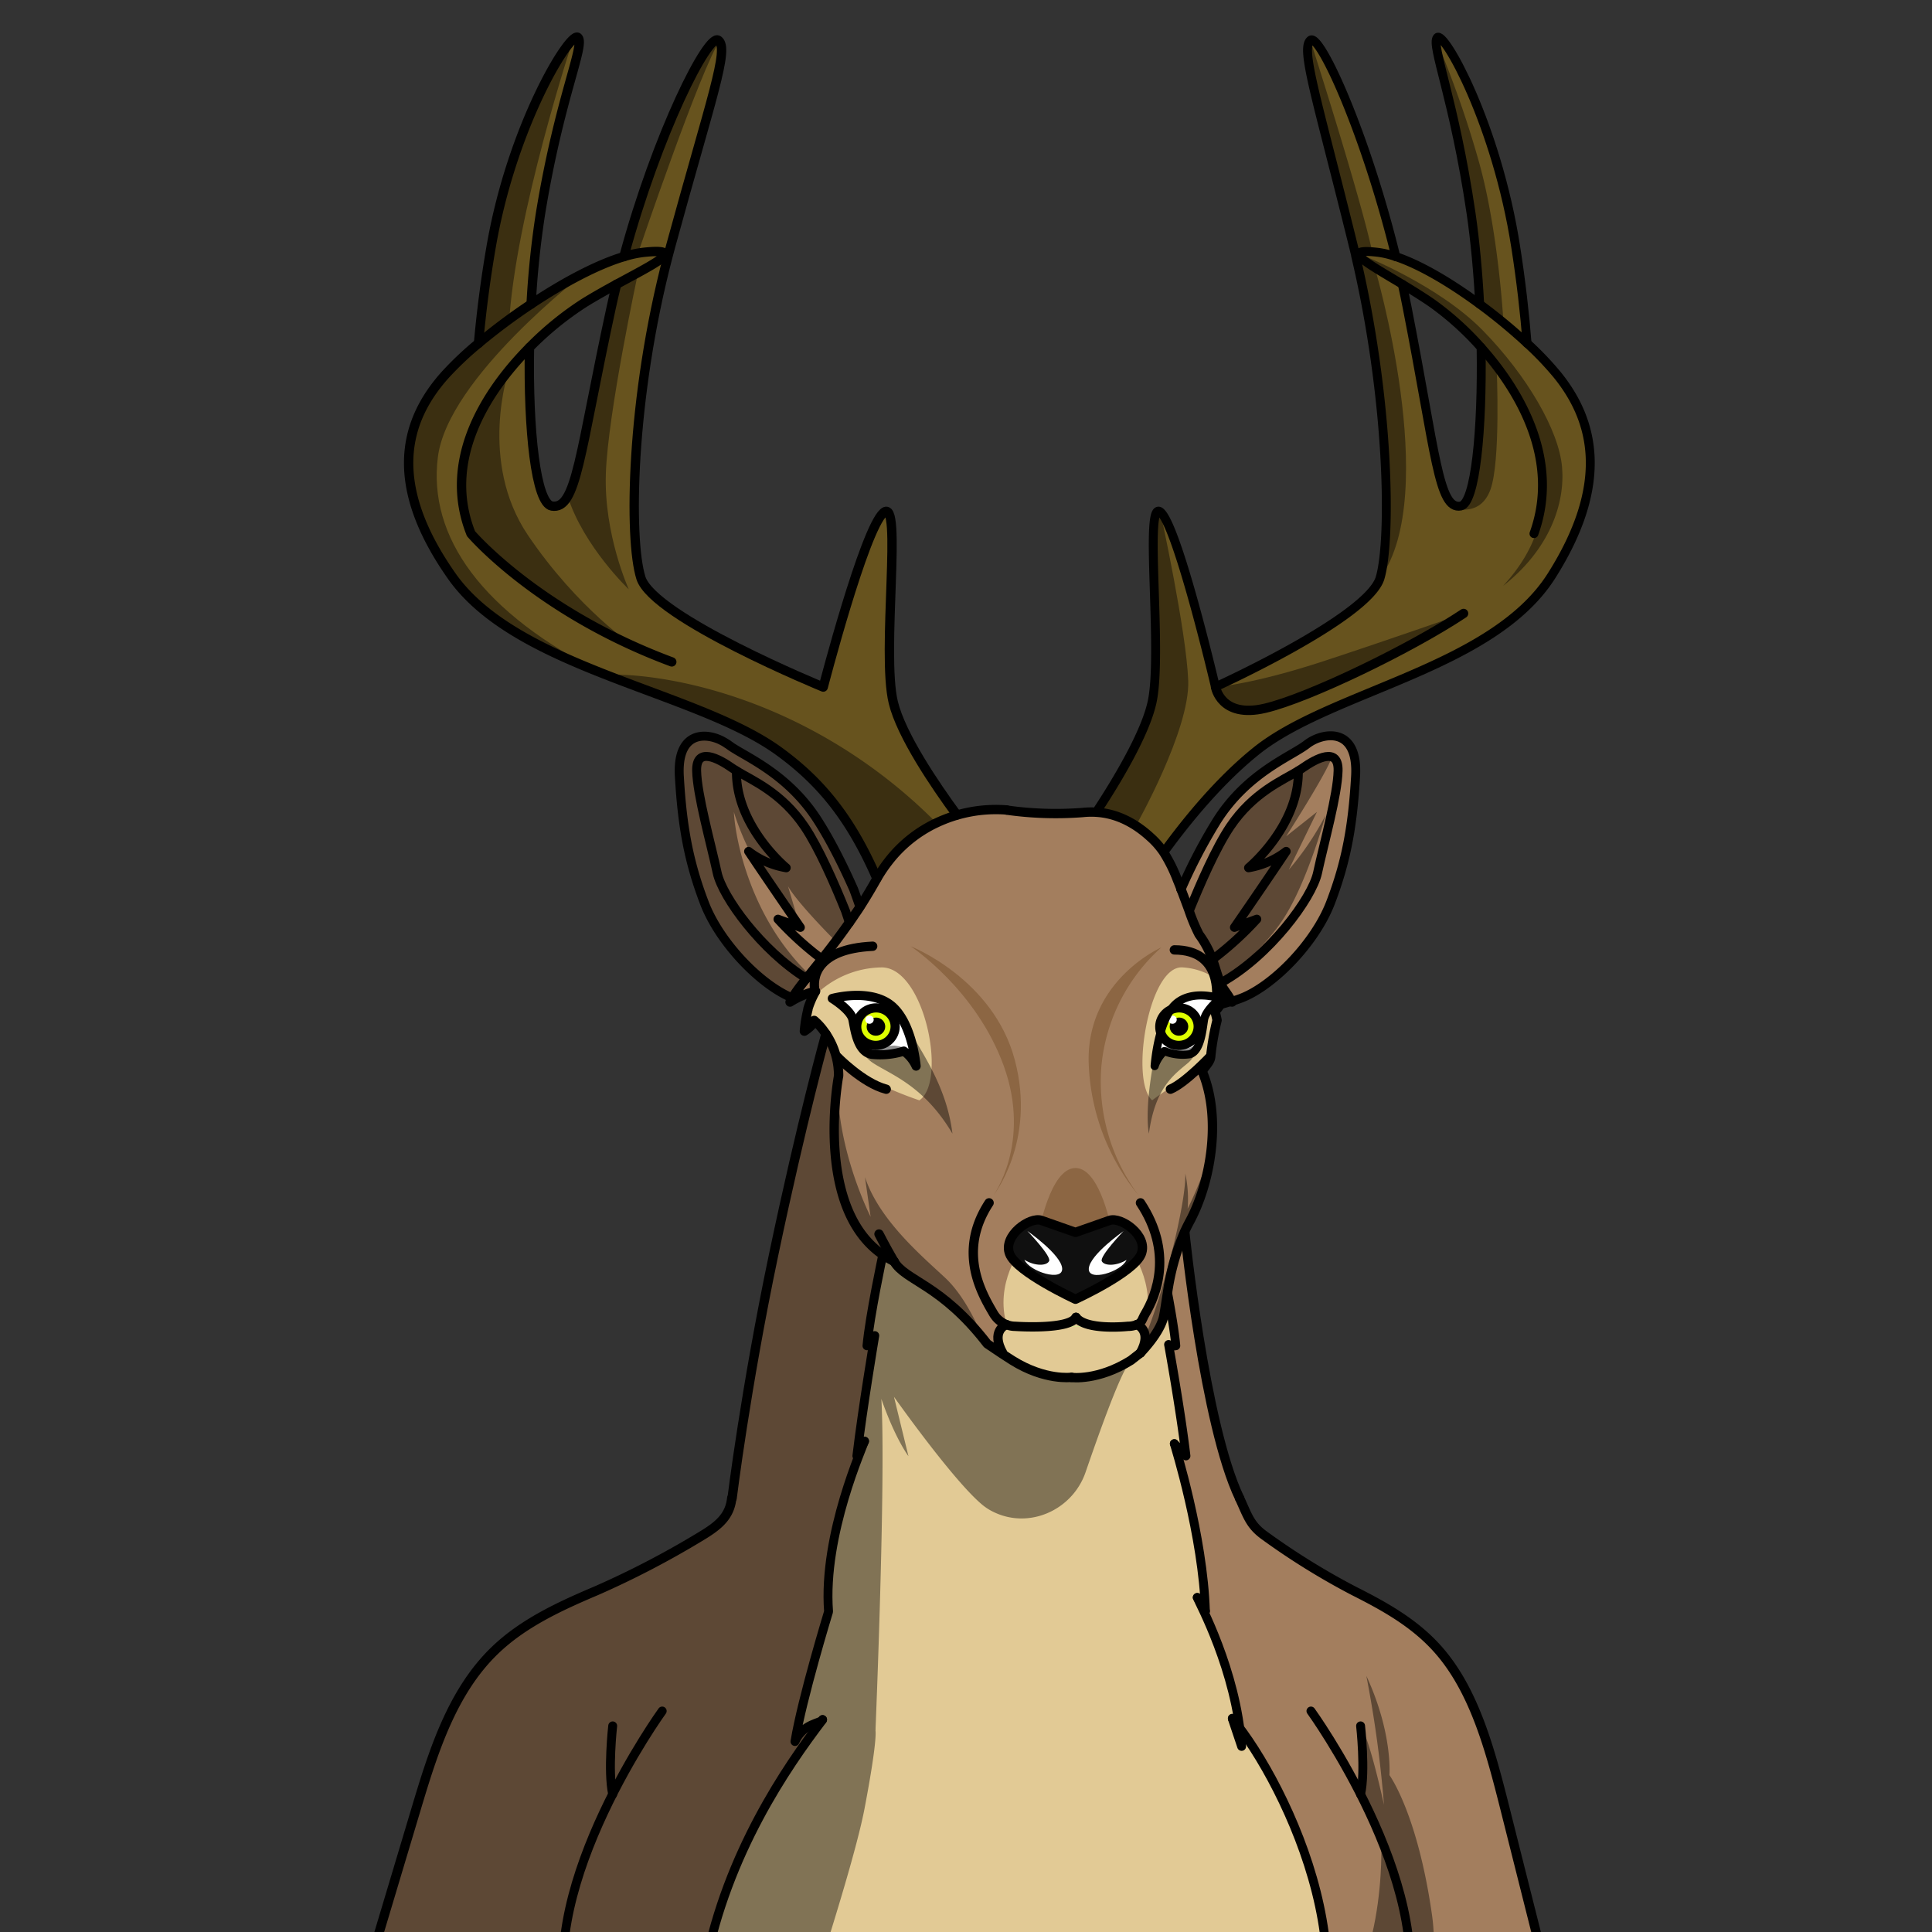 <svg xmlns="http://www.w3.org/2000/svg" xmlns:xlink="http://www.w3.org/1999/xlink" viewBox="0 0 432 432">
  <rect x="0" y="0" width="432" height="432" fill="#333333" stroke="none"/>
  <defs>
    <style>.BUNTAI_DEER_BODY_DEER_BODY_45_cls-1,.BUNTAI_DEER_BODY_DEER_BODY_45_cls-10,.BUNTAI_DEER_BODY_DEER_BODY_45_cls-14,.BUNTAI_DEER_BODY_DEER_BODY_45_cls-16,.BUNTAI_DEER_BODY_DEER_BODY_45_cls-17{fill:none;stroke:#000;stroke-linecap:round;stroke-linejoin:round;}.BUNTAI_DEER_BODY_DEER_BODY_45_cls-1{stroke-width:2.05px;}.BUNTAI_DEER_BODY_DEER_BODY_45_cls-2{fill:#fff;}.BUNTAI_DEER_BODY_DEER_BODY_45_cls-3{isolation:isolate;}.BUNTAI_DEER_BODY_DEER_BODY_45_cls-4{fill:#bdff89;}.BUNTAI_DEER_BODY_DEER_BODY_45_cls-5{fill:#e2ca95;}.BUNTAI_DEER_BODY_DEER_BODY_45_cls-6{fill:#a37e5e;}.BUNTAI_DEER_BODY_DEER_BODY_45_cls-7{fill:#67531e;}.BUNTAI_DEER_BODY_DEER_BODY_45_cls-8{fill:#8c6643;}.BUNTAI_DEER_BODY_DEER_BODY_45_cls-9{fill:#101010;}.BUNTAI_DEER_BODY_DEER_BODY_45_cls-10{stroke-width:2.09px;}.BUNTAI_DEER_BODY_DEER_BODY_45_cls-11{clip-path:url(#BUNTAI_DEER_BODY_DEER_BODY_45_clip-path);}.BUNTAI_DEER_BODY_DEER_BODY_45_cls-12{fill:#deff00;}.BUNTAI_DEER_BODY_DEER_BODY_45_cls-13{clip-path:url(#BUNTAI_DEER_BODY_DEER_BODY_45_clip-path-2);}.BUNTAI_DEER_BODY_DEER_BODY_45_cls-14{stroke-width:1.81px;}.BUNTAI_DEER_BODY_DEER_BODY_45_cls-15{opacity:0.43;mix-blend-mode:multiply;}.BUNTAI_DEER_BODY_DEER_BODY_45_cls-16{stroke-width:1.99px;}.BUNTAI_DEER_BODY_DEER_BODY_45_cls-17{stroke-width:2px;}</style>
    <clipPath id="clip-path">
      <path class="BUNTAI_DEER_BODY_DEER_BODY_45_cls-1" d="M204.84,238.38s-.83-9.76-5.61-13.59-13.12-1.53-13.12-1.53,4.16,2.54,4.61,4.76,1,7.13,4.18,7.72a17.44,17.44,0,0,0,7.19-.71A8.34,8.34,0,0,1,204.84,238.38Z" />
    </clipPath>
    <clipPath id="clip-path-2">
      <path class="BUNTAI_DEER_BODY_DEER_BODY_45_cls-2" d="M258.18,238.38s.66-9.76,4.4-13.59,10.25-1.53,10.25-1.53-3.24,2.54-3.6,4.76-.76,7.13-3.27,7.72a10.88,10.88,0,0,1-5.62-.71A8.08,8.08,0,0,0,258.18,238.38Z" />
    </clipPath>
  </defs>
  <g class="BUNTAI_DEER_BODY_DEER_BODY_45_cls-3">
    <g id="body">
      <path class="BUNTAI_DEER_BODY_DEER_BODY_45_cls-4" d="M254.25,296.18c.15.06,3.47,1.45.77,6.31h0v0h0l-2.12,1.65C245.49,308.8,239.6,308,239.6,308s-5.89.82-13.27-3.81c-.56-.35-1.34-.85-2.26-1.46l.13-.19v0c-2.72-4.87.61-6.26.76-6.32h0a5.46,5.46,0,0,0,2,.39s12,.85,13.59-2c2.33,3,11.58,2,11.58,2a5.55,5.55,0,0,0,2.06-.39Z" />
      <path class="BUNTAI_DEER_BODY_DEER_BODY_45_cls-5" d="M193.86,300.92c.61-6.71,3.53-20.33,3.53-20.33h0a17.75,17.75,0,0,0,2.51,1.47h0c2.55,4.4,10.55,5.05,20.85,18.43,1.23.84,2.35,1.59,3.31,2.22s1.7,1.11,2.26,1.46c7.38,4.63,13.27,3.81,13.27,3.81s5.89.82,13.27-3.81l2.12-1.65h0v0h0c.25-.26,4.31-4.4,5.14-8,.3-1.44.55-3.33.91-5.53.76,4.08,1.57,8.78,1.85,11.93a2.34,2.34,0,0,1-1.61-.27s2.66,14.59,3.88,24.9c-1.43-1.43-2.47-2.6-2.6-2.74.16.62,6.41,20.58,6.94,37.44l-1.8-3c.31.93,9.15,14.35,10.3,31.32-1.6-4.78,8.23,12.74,8.13,12.47.39,2.27,22.8,43.69.66,69.15H164.93c-11.1-17.48-7.73-29.3-5.47-38.15a122.61,122.61,0,0,1,24.47-47.48c-.38.84-4.35.78-6.17,4.89,1.57-9.61,7.51-29.05,7.51-29.05-1.32-17.36,7.93-37.35,8-38.11l-1.74,3.3c1.23-10.31,4-26.91,4-26.91Z" />
      <path class="BUNTAI_DEER_BODY_DEER_BODY_45_cls-6" d="M250.09,182.72l.46.19.55.24a13.59,13.59,0,0,1,1.27.63l.21.12ZM353.23,470.15l-3.42-12.92q-6.68-26.49-13.34-53c-3.2-12.69-6.69-26-14.7-35.17-5.35-6.16-12.28-9.94-19.13-13.4a159.45,159.45,0,0,1-19.75-12.23c-3.4-2.39-3.88-4.43-5.73-8.46-7.88-16.45-12.25-59.51-12.25-59.51l-.05,0c.35-.79.74-1.57,1.16-2.35,4.54-8.4,7.2-22.63,2.91-33.26-.31-.77,1.66-2.07,1.77-3.53a58.18,58.18,0,0,1,1.43-8.18s-.21-1.09-.48-2a5.26,5.26,0,0,0,1.19-1.49h0a3.26,3.26,0,0,0,.15-1.87l.51.24c.52.26,1.1.56,1.75.93h0l.12,0h0c.59-.19,1.2-.4,1.84-.63,7.29-2.63,16.83-12.41,20.3-21.5s4.94-16.95,5.59-28.22-7.41-9.88-10.89-7.17-13.23,6.29-20.06,17a119,119,0,0,0-8.09,15.49c-.27-.7-.54-1.39-.8-2a34.63,34.63,0,0,0-3.09-6.24,17.9,17.9,0,0,0-2.92-3.35c-4.34-4-8.52-5.38-12.06-5.62a17.9,17.9,0,0,0-3.13.06,78,78,0,0,1-17-.54,31.1,31.1,0,0,0-15.7,2.89c-.74.34-1.48.73-2.22,1.16a29.41,29.41,0,0,0-8.57,7.53,1.47,1.47,0,0,0-.1.13,31.94,31.94,0,0,0-2.42,3.64l-.2.34c-.47.84-.94,1.65-1.41,2.44-.64,1.08-1.28,2.12-1.91,3.12-.09.14-.18.29-.28.43-.68-2-1.4-3.95-1.4-3.95h0c-1.6-3.61-3.6-7.8-5.85-11.77,0,0,0,0,0,0-.72-1.26-1.46-2.51-2.23-3.7-5.76-9-13.61-13-18-15.59h0l0,0-.07-.05a18.51,18.51,0,0,1-1.93-1.27l-.15-.11,0,0a8,8,0,0,0-1.18-.71l-.12-.07c-3.87-1.93-10-1.75-9.39,8.1.65,11.27,2.12,19.13,5.59,28.22,3.39,8.89,12.59,18.44,19.81,21.31-.21.33-.39.66-.56,1a19.78,19.78,0,0,1,5.57-2.41l.14,0-.11.18a19.74,19.74,0,0,0-1.6,3.73c0,.05,0,.09,0,.14a32.56,32.56,0,0,0-.8,4.87c2.19-1.4,2.19-2.4,2.19-2.4a13,13,0,0,1,2.16,2.35c.16.22.33.45.49.69,0,0-5.38,19.3-11.67,49.32S163.7,335,163.7,335c-.43,4-2.76,6.07-6.81,8.46a198.74,198.74,0,0,1-23.47,12.23c-8.15,3.46-16.39,7.24-22.75,13.4-9.53,9.2-13.68,22.48-17.48,35.17l-15.87,53-4,12.92h91.65c-11.09-17.48-7.73-29.3-5.47-38.15a122.22,122.22,0,0,1,24.34-47.31c-.79.68-4.35.9-6,4.72,1.57-9.61,7.51-29.05,7.51-29.05-1.32-17.36,7.93-37.35,8.05-38.11l-1.74,3.3c1.23-10.31,4-26.91,4-26.91l-1.74,2.28c.61-6.71,3.53-20.33,3.53-20.33h0a17.75,17.75,0,0,0,2.51,1.47h0c2.55,4.4,10.55,5.05,20.85,18.43,1.23.84,2.35,1.59,3.31,2.22l.13-.19v0c-2.72-4.87.61-6.26.76-6.32h0a5.46,5.46,0,0,0,2.05.39s12,.85,13.59-2c2.33,3,11.58,2,11.58,2a5.55,5.55,0,0,0,2.06-.39h0c.15.06,3.47,1.45.77,6.31.25-.26,4.31-4.4,5.14-8,.3-1.44.55-3.33.91-5.53.76,4.08,1.57,8.78,1.85,11.93a2.34,2.34,0,0,1-1.61-.27s2.66,14.59,3.88,24.9c-1.43-1.43-2.47-2.6-2.6-2.74.16.62,6.41,20.58,6.94,37.44l-1.8-3c.31.92,8.88,13.92,10.24,30.51,1,.49,8.15,13.28,8.19,13.28.39,2.27,22.81,43.69.66,69.15Z" />
      <path class="BUNTAI_DEER_BODY_DEER_BODY_45_cls-7" d="M160.61,9C158.36,7.35,147,29.66,139.5,57.39l.22-.06a23.85,23.85,0,0,1,4.36-.92c3.45-.36,4.73-.14,4.57.5a.49.49,0,0,1,0,.11l.81.21.07-.28c.18-.69.36-1.37.55-2.05C159,22,163.16,10.86,160.61,9Z" />
      <path class="BUNTAI_DEER_BODY_DEER_BODY_45_cls-7" d="M109.83,55.25c-1.3,7.5-2.21,14.73-2.81,21.53l.21-.17A133.69,133.69,0,0,1,118.75,68h0a200.78,200.78,0,0,1,2.12-20.29c4.19-25.69,10-37.57,8.39-39.32S114.56,27.75,109.83,55.25Z" />
      <path class="BUNTAI_DEER_BODY_DEER_BODY_45_cls-7" d="M348.16,83.79a70.15,70.15,0,0,0-6.69-7h0c-.54-6.8-1.36-14-2.54-21.53-4.27-27.5-16.12-48.59-17.56-46.84s3.79,13.63,7.58,39.32C329.85,54,330.49,61,330.86,68h0l-.18-.13c-6.36-4.67-13.09-8.68-18.56-10.5-6.79-27.73-17-50-19.07-48.4-2.3,1.87,1.43,13.05,9.55,45.91.18.73.35,1.45.53,2.19h0a.36.36,0,0,0,0,.1c7.58,32.06,8,63.39,5.48,72-2.53,8.85-36.83,24.4-36.83,24.4s-8.23-35.12-12.18-39,.49,31.29-2,42.47c-1.56,7.08-7.93,17.65-12.41,24.46,3.54.24,7.72,1.62,12.06,5.62a17.9,17.9,0,0,1,2.92,3.35c5.34-7.36,12.58-16.12,20.65-22.6,16.8-13.45,52.87-18.34,66-39.14S356.4,93.93,348.16,83.79Zm-21.53,29.36c-5,.93-5.59-11.77-12-44.45q-.51-2.6-1.07-5.15c2.18,1.31,4.45,2.72,6.54,4.15a65.54,65.54,0,0,1,11.1,10h0C331.48,96.15,329.89,112.55,326.63,113.15Z" />
      <path class="BUNTAI_DEER_BODY_DEER_BODY_45_cls-7" d="M137.91,63.55c-2.41,1.31-4.93,2.72-7.24,4.15a70.77,70.77,0,0,0-12.28,10c-.33,18.45,1.43,34.85,5,35.45,5.58.93,6.19-11.77,13.29-44.45Q137.29,66.1,137.91,63.55ZM148.61,57l.81.21c-8.39,32-8.79,63.35-6.07,72,2.8,8.85,40.77,24.4,40.77,24.4s9.11-35.12,13.48-39-.54,31.29,2.19,42.47c1.78,7.31,9.26,18.36,14.22,25.12a29.92,29.92,0,0,0-4.62,1.75c-.74.34-1.48.73-2.22,1.16a29.41,29.41,0,0,0-8.57,7.53,1.47,1.47,0,0,0-.1.13,31.94,31.94,0,0,0-2.42,3.64c-6-13.83-12.85-21.88-22-28.5-18.59-13.45-58.51-18.34-73.09-39.14s-10.51-34.89-1.39-45a73.55,73.55,0,0,1,7.4-7h0l.21-.17A133.69,133.69,0,0,1,118.75,68h0l.2-.13c7-4.67,14.49-8.68,20.54-10.5l.22-.06a23.85,23.85,0,0,1,4.36-.92c3.45-.36,4.73-.14,4.57.5A.49.49,0,0,1,148.61,57Z" />
      <path class="BUNTAI_DEER_BODY_DEER_BODY_45_cls-7" d="M252.58,183.9l-2.49-1.18.46.19.55.24a13.59,13.59,0,0,1,1.27.63Z" />
      <path class="BUNTAI_DEER_BODY_DEER_BODY_45_cls-5" d="M224.2,302.52v0c-2.72-4.87.61-6.26.76-6.32h0a5.46,5.46,0,0,0,2,.39h25.17a5.55,5.55,0,0,0,2.06-.39h0c.15.06,3.47,1.45.77,6.31h0l0,0-2.12,1.65C245.49,308.8,239.6,308,239.6,308s-5.89.82-13.27-3.81c-.56-.35-1.34-.85-2.26-1.46Z" />
      <path class="BUNTAI_DEER_BODY_DEER_BODY_45_cls-5" d="M252.52,279l-12-2-12,2s-6.25,7.89-3.38,17.36c12.39,0,15.42.18,15.42.18s3-.18,15.41-.18C258.77,286.92,252.52,279,252.52,279Z" />
      <path class="BUNTAI_DEER_BODY_DEER_BODY_45_cls-8" d="M240.48,261.17c-5.67,0-8.2,14.39-8.2,14.39,2.34-2.22,8.51,3.81,8.51,3.81s5.54-6,7.88-3.81C248.67,275.56,246.15,261.17,240.48,261.17Z" />
      <path class="BUNTAI_DEER_BODY_DEER_BODY_45_cls-9" d="M248.11,272.88c-2.53.9-7.63,2.68-7.63,2.68s-5.1-1.78-7.63-2.68-8.68,3.43-7.08,7.51,14.71,10.12,14.71,10.12,13.11-6,14.71-10.12S250.64,272,248.11,272.88Z" />
      <path class="BUNTAI_DEER_BODY_DEER_BODY_45_cls-10" d="M248.11,272.88c-2.53.9-7.63,2.68-7.63,2.68s-5.1-1.78-7.63-2.68-8.68,3.43-7.08,7.51,14.71,10.12,14.71,10.12,13.11-6,14.71-10.12S250.64,272,248.11,272.88Z" />
      <path class="BUNTAI_DEER_BODY_DEER_BODY_45_cls-2" d="M229.72,275.25s5.4,5.61,4.87,6.72-3.17,1.19-5.53-.28c1.14,2.64,8.7,5,8.44,1.9S229.72,275.25,229.72,275.25Z" />
      <path class="BUNTAI_DEER_BODY_DEER_BODY_45_cls-2" d="M246.36,282c-.52-1.11,4.87-6.72,4.87-6.72s-7.51,5.24-7.77,8.34,7.3.74,8.44-1.9C249.54,283.16,246.89,283.07,246.36,282Z" />
      <path class="BUNTAI_DEER_BODY_DEER_BODY_45_cls-5" d="M182.15,222.67a21.49,21.49,0,0,1,14.77-6.35c9.7-.43,15,25.44,8.65,29.72-9.78-3.37-17.63-7.68-19.85-13.07s-3.18-5.81-5.23-4.42C180.49,224,182.15,222.67,182.15,222.67Z" />
      <path class="BUNTAI_DEER_BODY_DEER_BODY_45_cls-2" d="M204.84,238.38s-.83-9.76-5.61-13.59-13.12-1.53-13.12-1.53,4.16,2.54,4.61,4.76,1,7.13,4.18,7.72a17.44,17.44,0,0,0,7.19-.71A8.34,8.34,0,0,1,204.84,238.38Z" />
      <g class="BUNTAI_DEER_BODY_DEER_BODY_45_cls-11">
        <path class="BUNTAI_DEER_BODY_DEER_BODY_45_cls-12" d="M195.1,225.45a4.2,4.2,0,1,0,5,3.34A4.25,4.25,0,0,0,195.1,225.45Z" />
        <ellipse cx="195.86" cy="229.57" rx="2.08" ry="2.03" transform="translate(-38.62 39.61) rotate(-10.52)" />
        <ellipse class="BUNTAI_DEER_BODY_DEER_BODY_45_cls-2" cx="194.42" cy="228.01" rx="0.94" ry="0.92" transform="translate(-38.36 39.32) rotate(-10.52)" />
        <ellipse class="BUNTAI_DEER_BODY_DEER_BODY_45_cls-1" cx="195.86" cy="229.57" rx="4.3" ry="4.19" transform="translate(-38.62 39.61) rotate(-10.52)" />
      </g>
      <path class="BUNTAI_DEER_BODY_DEER_BODY_45_cls-1" d="M204.84,238.38s-.83-9.76-5.61-13.59-13.12-1.53-13.12-1.53,4.16,2.54,4.61,4.76,1,7.13,4.18,7.72a17.44,17.44,0,0,0,7.19-.71A8.34,8.34,0,0,1,204.84,238.38Z" />
      <path class="BUNTAI_DEER_BODY_DEER_BODY_45_cls-8" d="M222.09,267.36s8.56-11.73,2.39-28.92-20.87-26.86-20.87-26.86,18.52,7.25,23.32,25.49S222.09,267.36,222.09,267.36Z" />
      <path class="BUNTAI_DEER_BODY_DEER_BODY_45_cls-5" d="M273.52,223q.25.56.54,1.29l-.33.1-.87.24h0a5.26,5.26,0,0,1-1.19,1.49,18.63,18.63,0,0,1,.63,3.1,1.47,1.47,0,0,0-.1.22c-2.05-1.31-.05-1.31-.05-1.31a58.18,58.18,0,0,0-1.43,8.18c-2.57,3.21-8.46,6.2-13.09,9.72-5-4.28-.82-30.15,6.76-29.72a15.07,15.07,0,0,1,8.43,3.19l.26.21-.14.08a8.76,8.76,0,0,0,1,1.74l.34.49a8.11,8.11,0,0,0-1.46-.41A13.6,13.6,0,0,1,273.52,223Z" />
      <path class="BUNTAI_DEER_BODY_DEER_BODY_45_cls-2" d="M258.18,238.38s.66-9.76,4.4-13.59,10.25-1.53,10.25-1.53-3.24,2.54-3.6,4.76-.76,7.13-3.27,7.72a10.88,10.88,0,0,1-5.62-.71A8.08,8.08,0,0,0,258.18,238.38Z" />
      <g class="BUNTAI_DEER_BODY_DEER_BODY_45_cls-13">
        <path class="BUNTAI_DEER_BODY_DEER_BODY_45_cls-12" d="M262.85,225.45a4.2,4.2,0,1,0,5,3.34A4.25,4.25,0,0,0,262.85,225.45Z" />
        <ellipse cx="263.62" cy="229.57" rx="2.08" ry="2.03" transform="translate(-37.48 51.98) rotate(-10.52)" />
        <ellipse class="BUNTAI_DEER_BODY_DEER_BODY_45_cls-2" cx="262.18" cy="228.01" rx="0.94" ry="0.92" transform="translate(-37.22 51.69) rotate(-10.52)" />
        <ellipse class="BUNTAI_DEER_BODY_DEER_BODY_45_cls-1" cx="263.62" cy="229.57" rx="4.3" ry="4.19" transform="translate(-37.48 51.98) rotate(-10.52)" />
      </g>
      <path class="BUNTAI_DEER_BODY_DEER_BODY_45_cls-14" d="M258.18,238.38s.66-9.76,4.4-13.59,10.25-1.53,10.25-1.53-3.24,2.54-3.6,4.76-.76,7.13-3.27,7.72a10.88,10.88,0,0,1-5.62-.71A8.08,8.08,0,0,0,258.18,238.38Z" />
      <path class="BUNTAI_DEER_BODY_DEER_BODY_45_cls-8" d="M254.66,267.36a42.49,42.49,0,0,1-8.4-28.79,40.69,40.69,0,0,1,13.43-26.73s-16.51,7.22-16.27,25.37A49.11,49.11,0,0,0,254.66,267.36Z" />
      <g class="BUNTAI_DEER_BODY_DEER_BODY_45_cls-15">
        <path d="M184.19,230.48s-6.67,29.59-11,49-9.27,55.65-9.27,55.65-9.38,35.68-1.54,43.22S177.76,388,177.76,388l18-1.11s2.36-56.51,1.31-74.1c3.14,9,6.06,12.81,6.06,12.81l-3.24-13.28s13.32,18.88,19.85,24.23A12,12,0,0,0,222,338c8.06,4.06,17.84-.32,20.75-8.85,3-8.7,7.08-20.16,9.4-23.92-7.58,3-14.33,4.35-23,.06s-9.2-5.58-9.2-5.58-3.26-9-8.62-14-14.75-12.93-17.92-22.49l1.26,8.86s-8.09-15.88-7.27-31.53C187.42,238.89,187.44,232.12,184.19,230.48Z" />
        <path d="M200,233.8a15.35,15.35,0,0,0-3.67.58c-.29,0-4.66.88-6.46-5.88,0,0,1.34,6.58,5.36,9.2s11.45,5.11,17.74,15.79c-1.42-11.64-8-19.56-11-25.62,2,6.83,1.81,7.1,1.81,7.1A10.35,10.35,0,0,0,200,233.8Z" />
        <path d="M261.9,233.8a9.4,9.4,0,0,1,2.82.58c.22,0,3.58.88,5-5.88,0,0-1,6.58-4.11,9.2s-7.33,5.48-8.72,15.79c-1.08-6.29,1.25-19.56,3.57-25.62C258.87,234.7,259,235,259,235A6.74,6.74,0,0,1,261.9,233.8Z" />
        <path d="M291.8,171.36c-.36-.18-14.69,9.9-18.3,15.84s-7.87,17.36-7.87,17.36,2.41,3.73,3.7,6.22,3.41,6.77,3.41,6.77l.27,1.75s8.64-5.65,14-13.92,9.38-23.07,9.38-23.07a64.23,64.23,0,0,1-8.21,12.16l6.29-12.92L287.59,187s9.24-14.4,10.21-17.71C294.76,169.15,291.8,171.36,291.8,171.36Z" />
        <path d="M113.75,82.86s-6.88,20.29,4.31,36.83,23.75,24.86,23.75,24.86-34.62-16.47-37.17-27.07S103,94.5,113.75,82.86Z" />
        <path d="M130.78,61S100.14,84.42,97.91,102.2s9.73,34.88,37.43,48.67c-25.9-11.14-40.12-20.23-42.56-40.27s4.08-25.14,16.31-35.23S130.78,61,130.78,61Z" />
        <path d="M128.13,8.83s-13,39.38-14.33,63.85c-6.78,4.1-6,5.59-6,5.59S106.61,64.2,112.29,45,121.42,14.71,128.13,8.83Z" />
        <path d="M142.67,61s-6.74,31.28-7.2,44.91,5.13,25.87,5.13,25.87-10-9.48-13.65-20.73c3.69-12.57,11.26-47.2,11.26-47.2Z" />
        <path d="M142.67,56.61S156.77,15,161.09,8.83c-4.06,3.73-9.52,12.83-13.5,23.89s-7.94,24.62-7.94,24.62Z" />
        <path d="M259.47,114.53s5.81,26.6,6.22,37.66S254,184.61,254,184.61s-5.57-3.17-9.18-2.36c10.37-15.14,13.86-20.74,13.75-35.71S255.51,113.8,259.47,114.53Z" />
        <path d="M271.8,153.63s8.34-.59,24.24-5.82,31.22-10.64,31.22-10.64S300.44,153.55,288,156.8,272.55,156.75,271.8,153.63Z" />
        <path d="M293,9s11,34.25,13.84,47.31a15.18,15.18,0,0,1-4-.06S289.92,12.35,293,9Z" />
        <path d="M307.4,59.83s14.89,50.47,1.23,69.4c1.35-18,1.85-33.52-.45-46.23s-4.76-25.83-4.76-25.83Z" />
        <path d="M304.89,57.17s16.78,6.6,26.68,16.73,17,22.37,17.71,30.53-2.79,18.4-13.16,26.56c7.69-8.39,10.37-17.36,8.27-28.54S333,76.58,321.79,68.89,304.89,57.17,304.89,57.17Z" />
        <path d="M321.12,8.9A229.88,229.88,0,0,1,330.64,36c4.43,15.61,5.54,36.13,5.54,36.13l-5.34-4.5s.44-11.19-3.87-31.4S321.12,8.9,321.12,8.9Z" />
        <path d="M334.66,82.35s.93,20.8-1.4,27.14-8.33,4.08-8.33,4.08,4.95,1,5.48-13.22.17-22.66.17-22.66Z" />
        <path d="M256.07,298.88s2.07-5,4.05-11.83,5.05-19.17,4.92-24.64a27.58,27.58,0,0,1,.52,7.86s4.76-9.45,4.79-13.89c-2.3,13.95-5.48,19.08-5.48,19.08s-3.56,8.92-3.8,12-.24,5.94-.24,5.94l-1.23,4.25-3.72,2.81Z" />
        <path d="M177.84,161.37c-22.27-10.84-39.93-10.5-39.93-10.5a6.07,6.07,0,0,0,2,1.75c2.4,1.48,6.35,2.66,10.86,4.07,5.22,1.62,11.21,3.55,16.42,6.6A90.29,90.29,0,0,1,184,176.12c2.25,3.48,10,15.48,12.08,19.57l2.18-3.19.24.32a1.47,1.47,0,0,1,.1-.13,29.41,29.41,0,0,1,8.57-7.53c.74-.43,1.48-.82,2.22-1.16A116.19,116.19,0,0,0,177.84,161.37Z" />
        <path d="M133,470.79s-1.4-13.4-1.4-20.74c2.1,7,2.45,8.56,2.45,8.56s3.08-21.14,7.57-33.73a318.12,318.12,0,0,0-1.74,40.37l2.38-9.55-1,14.45Z" />
        <path d="M167.7,341.82l-4.56-3.34a203.83,203.83,0,0,1-19.59,12.42c-11.27,6.29-23.35,8.69-30.91,16.4S99.08,384.71,94.5,399.94L83,438.28l-9.54,31.29,60,.84h39.75s17-49.71,20.1-66,2.42-17.6,2.42-17.6l-10.61-29.65S169.33,345.08,167.7,341.82Z" />
        <path d="M304.23,399.19s11.27,24.29,11.09,39.5a52.33,52.33,0,0,1-7.42,26.07,43.07,43.07,0,0,0,12.3-36.56c-3.23-22.71-9.52-31.28-9.52-31.28s.79-9.35-5.16-22.19a257.2,257.2,0,0,1,3.94,28.83s-3.2-14.85-5.23-17.65C305.09,391.33,304.23,399.19,304.23,399.19Z" />
        <path d="M308.84,411.6s1.64,32-15.49,44-56.68,3.85-56.68,3.85-50.16,8.91-78.47-22.2C153,467.17,157,470.15,157,470.15H304.23s11.52-15.21,10.91-32S308.84,411.6,308.84,411.6Z" />
      </g>
      <path class="BUNTAI_DEER_BODY_DEER_BODY_45_cls-10" d="M272.85,224.64a5.26,5.26,0,0,1-1.19,1.49c.27.92.48,2,.48,2a58.18,58.18,0,0,0-1.43,8.18c-.11,1.46-2.08,2.76-1.77,3.53,4.29,10.63,1.63,24.86-2.91,33.26-.42.78-.81,1.56-1.16,2.35a52.47,52.47,0,0,0-3.8,13.53c-.36,2.2-.61,4.09-.91,5.53-.83,3.57-4.89,7.71-5.14,8" />
      <path class="BUNTAI_DEER_BODY_DEER_BODY_45_cls-10" d="M275.27,223.94c-.65-.37-1.23-.67-1.75-.93l-.51-.24a3.26,3.26,0,0,1-.15,1.87" />
      <path class="BUNTAI_DEER_BODY_DEER_BODY_45_cls-10" d="M275.41,223.91l.08.15-.21-.12" />
      <path class="BUNTAI_DEER_BODY_DEER_BODY_45_cls-10" d="M275.4,223.91a18.54,18.54,0,0,0-1.16-1.88l-.34-.49a8.76,8.76,0,0,1-1-1.74l-.12-.29c-.59-1.46-1-3.09-1.67-5a22.56,22.56,0,0,0-3-5.57,38.54,38.54,0,0,1-2.22-5.3c-.57-1.54-1.2-3.24-1.82-4.84" />
      <path class="BUNTAI_DEER_BODY_DEER_BODY_45_cls-10" d="M264.1,198.83c-.27-.7-.54-1.39-.8-2a34.63,34.63,0,0,0-3.09-6.24,17.9,17.9,0,0,0-2.92-3.35c-4.34-4-8.52-5.38-12.06-5.62a17.9,17.9,0,0,0-3.13.06,78,78,0,0,1-17-.54" />
      <path class="BUNTAI_DEER_BODY_DEER_BODY_45_cls-10" d="M255,302.52l-2.12,1.65C245.49,308.8,239.6,308,239.6,308" />
      <path class="BUNTAI_DEER_BODY_DEER_BODY_45_cls-10" d="M225.09,181.11a31.1,31.1,0,0,0-15.7,2.89c-.74.34-1.48.73-2.22,1.16a29.41,29.41,0,0,0-8.57,7.53,1.47,1.47,0,0,0-.1.13,31.94,31.94,0,0,0-2.42,3.64l-.2.34c-.47.84-.94,1.65-1.41,2.44-.64,1.08-1.28,2.12-1.91,3.12-.09.14-.18.29-.28.43-.32.51-.64,1-1,1.49-.46.7-.92,1.38-1.37,2l-1,1.4c-.31.44-.62.86-.92,1.27-1.5,2.06-2.93,3.9-4.24,5.54l-1.88,2.34-1.56,1.95c-.68.85-1.29,1.63-1.83,2.37l-.26.36c-.38.54-.73,1.06-1,1.55-.21.33-.39.66-.56,1a19.78,19.78,0,0,1,5.57-2.41l.14,0-.11.18a19.74,19.74,0,0,0-1.6,3.73c0,.05,0,.09,0,.14a32.56,32.56,0,0,0-.8,4.87c2.19-1.4,2.19-2.4,2.19-2.4a13,13,0,0,1,2.16,2.35c.16.22.33.45.49.69a16.61,16.61,0,0,1,2.73,7.58v.07c.05.47.08.94.09,1.43a2.26,2.26,0,0,0,0,.24h0c-.52,2.89-4.86,30,9.93,40.07a17.75,17.75,0,0,0,2.51,1.47" />
      <path class="BUNTAI_DEER_BODY_DEER_BODY_45_cls-10" d="M196.55,275.93s1.32,2.61,3.35,6.12h0c2.55,4.4,10.55,5.05,20.85,18.43,1.23.84,2.35,1.59,3.31,2.22s1.7,1.11,2.26,1.46c7.38,4.63,13.27,3.81,13.27,3.81" />
      <path class="BUNTAI_DEER_BODY_DEER_BODY_45_cls-10" d="M118.39,77.7c-.33,18.45,1.43,34.85,5,35.45,5.58.93,6.19-11.77,13.29-44.45q.57-2.6,1.19-5.15" />
      <path class="BUNTAI_DEER_BODY_DEER_BODY_45_cls-10" d="M107,76.78c.6-6.8,1.51-14,2.81-21.53,4.73-27.5,17.85-48.59,19.44-46.84s-4.2,13.63-8.39,39.32A200.78,200.78,0,0,0,118.76,68" />
      <path class="BUNTAI_DEER_BODY_DEER_BODY_45_cls-10" d="M139.5,57.39C147,29.66,158.36,7.35,160.61,9,163.16,10.86,159,22,150,54.9c-.19.68-.37,1.36-.55,2.05l-.07.28c-8.39,32-8.79,63.35-6.07,72,2.8,8.85,40.77,24.4,40.77,24.4s9.11-35.12,13.48-39-.54,31.29,2.19,42.47c1.78,7.31,9.26,18.36,14.22,25.12" />
      <path class="BUNTAI_DEER_BODY_DEER_BODY_45_cls-10" d="M150.21,148c-30.05-11.18-44.9-28.68-44.9-28.68-6.46-16.18,3.09-31.52,13.08-41.62a70.77,70.77,0,0,1,12.28-10c2.31-1.43,4.83-2.84,7.24-4.15,5.34-2.9,10.12-5.34,10.7-6.53a.49.49,0,0,0,0-.11c.16-.64-1.12-.86-4.57-.5a23.85,23.85,0,0,0-4.36.92l-.22.06c-6.05,1.82-13.5,5.83-20.54,10.5l-.2.13h0a133.69,133.69,0,0,0-11.52,8.58l-.21.17h0a73.55,73.55,0,0,0-7.4,7c-9.12,10.14-13.18,24.23,1.39,45s54.5,25.69,73.09,39.14c9.14,6.62,16,14.67,22,28.5" />
      <path class="BUNTAI_DEER_BODY_DEER_BODY_45_cls-16" d="M331.18,77.7c.3,18.45-1.29,34.85-4.55,35.45-5,.93-5.59-11.77-12-44.45q-.51-2.6-1.07-5.15" />
      <path class="BUNTAI_DEER_BODY_DEER_BODY_45_cls-16" d="M341.46,76.78c-.54-6.8-1.36-14-2.54-21.53-4.27-27.5-16.12-48.59-17.56-46.84s3.79,13.63,7.58,39.32C329.85,54,330.49,61,330.86,68" />
      <path class="BUNTAI_DEER_BODY_DEER_BODY_45_cls-16" d="M312.11,57.39c-6.79-27.73-17-50-19.07-48.4-2.3,1.87,1.43,13.05,9.55,45.91.18.73.35,1.45.53,2.19h0a.36.36,0,0,0,0,.1c7.58,32.06,8,63.39,5.48,72-2.53,8.85-36.83,24.4-36.83,24.4s-8.23-35.12-12.18-39,.49,31.29-2,42.47c-1.56,7.08-7.93,17.65-12.41,24.46" />
      <path class="BUNTAI_DEER_BODY_DEER_BODY_45_cls-16" d="M343,119.32c5.83-16.18-2.8-31.52-11.82-41.62a65.54,65.54,0,0,0-11.1-10c-2.09-1.43-4.36-2.84-6.54-4.15-4.82-2.9-9.14-5.33-9.66-6.53a.76.76,0,0,1,0-.11c-.15-.65,1-.86,4.13-.5a19.54,19.54,0,0,1,3.93.92,1.17,1.17,0,0,1,.2.06c5.47,1.82,12.2,5.83,18.56,10.5l.18.13h0a122,122,0,0,1,10.41,8.58l.19.17h0a70.15,70.15,0,0,1,6.69,7c8.24,10.14,11.9,24.23-1.26,45s-49.24,25.69-66,39.14c-8.07,6.48-15.31,15.24-20.65,22.6" />
      <path class="BUNTAI_DEER_BODY_DEER_BODY_45_cls-10" d="M225,296.18a5.82,5.82,0,0,1-2.84-2.44c-2.64-4.49-8.16-13.84-1-24.78" />
      <path class="BUNTAI_DEER_BODY_DEER_BODY_45_cls-10" d="M240.6,294.57c-1.58,2.85-13.59,2-13.59,2a5.46,5.46,0,0,1-2-.39" />
      <path class="BUNTAI_DEER_BODY_DEER_BODY_45_cls-10" d="M254.25,296.18c1.14-.44,1.12-1.24,1.76-2.31,2.64-4.43,6.31-13.86-1-24.91" />
      <path class="BUNTAI_DEER_BODY_DEER_BODY_45_cls-10" d="M240.6,294.57c2.33,3,11.58,2,11.58,2a5.55,5.55,0,0,0,2.06-.39" />
      <path class="BUNTAI_DEER_BODY_DEER_BODY_45_cls-10" d="M224.21,302.52h0v0c-2.72-4.87.61-6.26.76-6.32h0" />
      <path class="BUNTAI_DEER_BODY_DEER_BODY_45_cls-10" d="M254.24,296.18h0c.15.06,3.47,1.45.77,6.31h0v0h0" />
      <path class="BUNTAI_DEER_BODY_DEER_BODY_45_cls-17" d="M272.85,224.64h0l.87-.24.33-.1,1.21-.36h0l.12,0h0c.59-.19,1.2-.4,1.84-.63,7.29-2.63,16.83-12.41,20.3-21.5s4.94-16.95,5.59-28.22-7.41-9.88-10.89-7.17-13.23,6.29-20.06,17a119,119,0,0,0-8.09,15.49h0" />
      <path class="BUNTAI_DEER_BODY_DEER_BODY_45_cls-17" d="M265.92,203.68c2.43-6,5.95-14.1,9.15-18.85,5.16-7.65,11.71-10.33,15.24-12.48.3-.18.58-.36.83-.54,3.24-2.27,8.18-4.89,8.06.52s-3.18,16.28-4.59,22.82c-1.24,5.74-10.83,18.66-21.54,24.57l-.14.08" />
      <path class="BUNTAI_DEER_BODY_DEER_BODY_45_cls-17" d="M290.31,172.34h0c.19,12.39-11.13,21.7-11.13,21.7a19,19,0,0,0,8.41-3.67c-4.12,6.2-11.57,17-11.57,17l5-1.84a71.32,71.32,0,0,1-9.89,9" />
      <path class="BUNTAI_DEER_BODY_DEER_BODY_45_cls-10" d="M184.68,231.18S179.3,250.48,173,280.5s-9.3,54.49-9.3,54.49" />
      <path class="BUNTAI_DEER_BODY_DEER_BODY_45_cls-10" d="M264.92,275.48s4.37,43.06,12.25,59.51" />
      <path class="BUNTAI_DEER_BODY_DEER_BODY_45_cls-10" d="M271.8,153.63s1.17,7.07,11.07,4.74,32.86-13.52,44.39-21.2" />
      <path class="BUNTAI_DEER_BODY_DEER_BODY_45_cls-16" d="M183.93,384.52c-.38.84-4.35.78-6.17,4.89,1.57-9.61,7.51-29.05,7.51-29.05-1.32-17.36,7.93-37.35,8-38.11v0" />
      <path class="BUNTAI_DEER_BODY_DEER_BODY_45_cls-16" d="M164.93,470.15c-7.46-8.74-9-21.63-7.25-30.59,5-25.3,18.17-44.39,26.25-55l0-.07" />
      <path class="BUNTAI_DEER_BODY_DEER_BODY_45_cls-16" d="M197.39,280.59s-2.92,13.62-3.53,20.33l1.74-2.28s-2.79,16.6-4,26.91l1.74-3.3" />
      <path class="BUNTAI_DEER_BODY_DEER_BODY_45_cls-16" d="M262.58,322.8h0c.13.14,1.17,1.31,2.6,2.74-1.22-10.31-3.88-24.9-3.88-24.9a2.34,2.34,0,0,0,1.61.27c-.28-3.15-1.09-7.85-1.85-11.93" />
      <path class="BUNTAI_DEER_BODY_DEER_BODY_45_cls-16" d="M269.53,360.26h0c-.53-16.86-6.78-36.82-6.94-37.44" />
      <path class="BUNTAI_DEER_BODY_DEER_BODY_45_cls-17" d="M192.28,202.79c-.68-2-1.4-3.95-1.4-3.95h0c-1.6-3.61-3.6-7.8-5.85-11.77,0,0,0,0,0,0-.72-1.26-1.46-2.51-2.23-3.7-5.76-9-13.61-13-18-15.59h0l0,0-.07-.05a18.51,18.51,0,0,1-1.93-1.27l-.15-.11-.05,0a8,8,0,0,0-1.18-.71l-.12-.07c-3.87-1.93-10-1.75-9.39,8.1.65,11.27,2.12,19.13,5.59,28.22,3.39,8.89,12.59,18.44,19.81,21.31" />
      <path class="BUNTAI_DEER_BODY_DEER_BODY_45_cls-17" d="M180.36,218.81c-10.07-6.24-18.81-18.2-20-23.66-1.41-6.54-4.48-17.4-4.59-22.82s4.82-2.79,8.06-.52c.25.18.53.36.83.54,3.53,2.15,10.08,4.83,15.24,12.48,3.2,4.75,6.72,12.82,9.15,18.85l.88,2.63" />
      <path class="BUNTAI_DEER_BODY_DEER_BODY_45_cls-17" d="M164.67,172.34h0c-.19,12.39,11.13,21.7,11.13,21.7a19,19,0,0,1-8.41-3.67c4.12,6.2,11.57,17,11.57,17l-5-1.84a71,71,0,0,0,9.85,8.94l0,0" />
      <path class="BUNTAI_DEER_BODY_DEER_BODY_45_cls-10" d="M195.13,211.58c-12.84.62-13.53,7.2-12.88,10.07l0,.15" />
      <path class="BUNTAI_DEER_BODY_DEER_BODY_45_cls-10" d="M272,223.26s1.51-10.86-9.41-10.86" />
      <path class="BUNTAI_DEER_BODY_DEER_BODY_45_cls-10" d="M187.16,236.24s5.74,5.95,11,7.31" />
      <path class="BUNTAI_DEER_BODY_DEER_BODY_45_cls-10" d="M270.63,236.24s-5.62,5.95-8.92,7.31" />
      <path class="BUNTAI_DEER_BODY_DEER_BODY_45_cls-10" d="M277.17,335c1.85,4,2.33,6.07,5.73,8.46a159.45,159.45,0,0,0,19.75,12.23c6.85,3.46,13.78,7.24,19.13,13.4,8,9.2,11.5,22.48,14.7,35.17q6.67,26.49,13.34,53l3.42,12.92h-280l4-12.92,15.87-53c3.8-12.69,8-26,17.48-35.17,6.36-6.16,14.6-9.94,22.75-13.4a198.74,198.74,0,0,0,23.47-12.23c4-2.39,6.38-4.49,6.81-8.46" />
      <path class="BUNTAI_DEER_BODY_DEER_BODY_45_cls-16" d="M275.57,384.3c12.22,14.71,34,59.9,11.25,85.85" />
      <path class="BUNTAI_DEER_BODY_DEER_BODY_45_cls-16" d="M275.55,384.21l0,.09c.1.27.48,1.42,2.08,6.2-1.15-17-9.61-32.36-9.92-33.29" />
      <polyline class="BUNTAI_DEER_BODY_DEER_BODY_45_cls-16" points="267.72 357.19 267.73 357.21 269.53 360.25" />
      <path class="BUNTAI_DEER_BODY_DEER_BODY_45_cls-16" d="M148.07,382.59s-27.87,38.53-21.15,66.06,23.25,29.71,23.25,29.71" />
      <path class="BUNTAI_DEER_BODY_DEER_BODY_45_cls-16" d="M137,385.91s-1.14,10.14,0,15.3" />
      <path class="BUNTAI_DEER_BODY_DEER_BODY_45_cls-16" d="M293.13,382.59s27.87,38.53,21.15,66.06S291,478.36,291,478.36" />
      <path class="BUNTAI_DEER_BODY_DEER_BODY_45_cls-16" d="M304.23,385.91s1.14,10.14,0,15.3" />
      <g class="BUNTAI_DEER_BODY_DEER_BODY_45_cls-15">
        <path d="M175.72,222.82S163.56,215,158.67,203.7s-6.71-22-6.62-26.9a82.58,82.58,0,0,0-.25-8.58s0-2.62,4-3.26,12.92,4,17.4,7.69,9.77,10.93,12.91,16.75a130.28,130.28,0,0,1,6.2,14.18L188.74,208l-1.84,2.51s-8.6-8.57-10.7-12.35c2.39,8.09,2.75,9.24,2.75,9.24s-10.44-11.52-14.86-25.85c.35,6.41,3.9,24.24,17.36,36.82-2.28,1.94-5.19,4.71-5.19,4.71" />
      </g>
    </g>
  </g>
</svg>